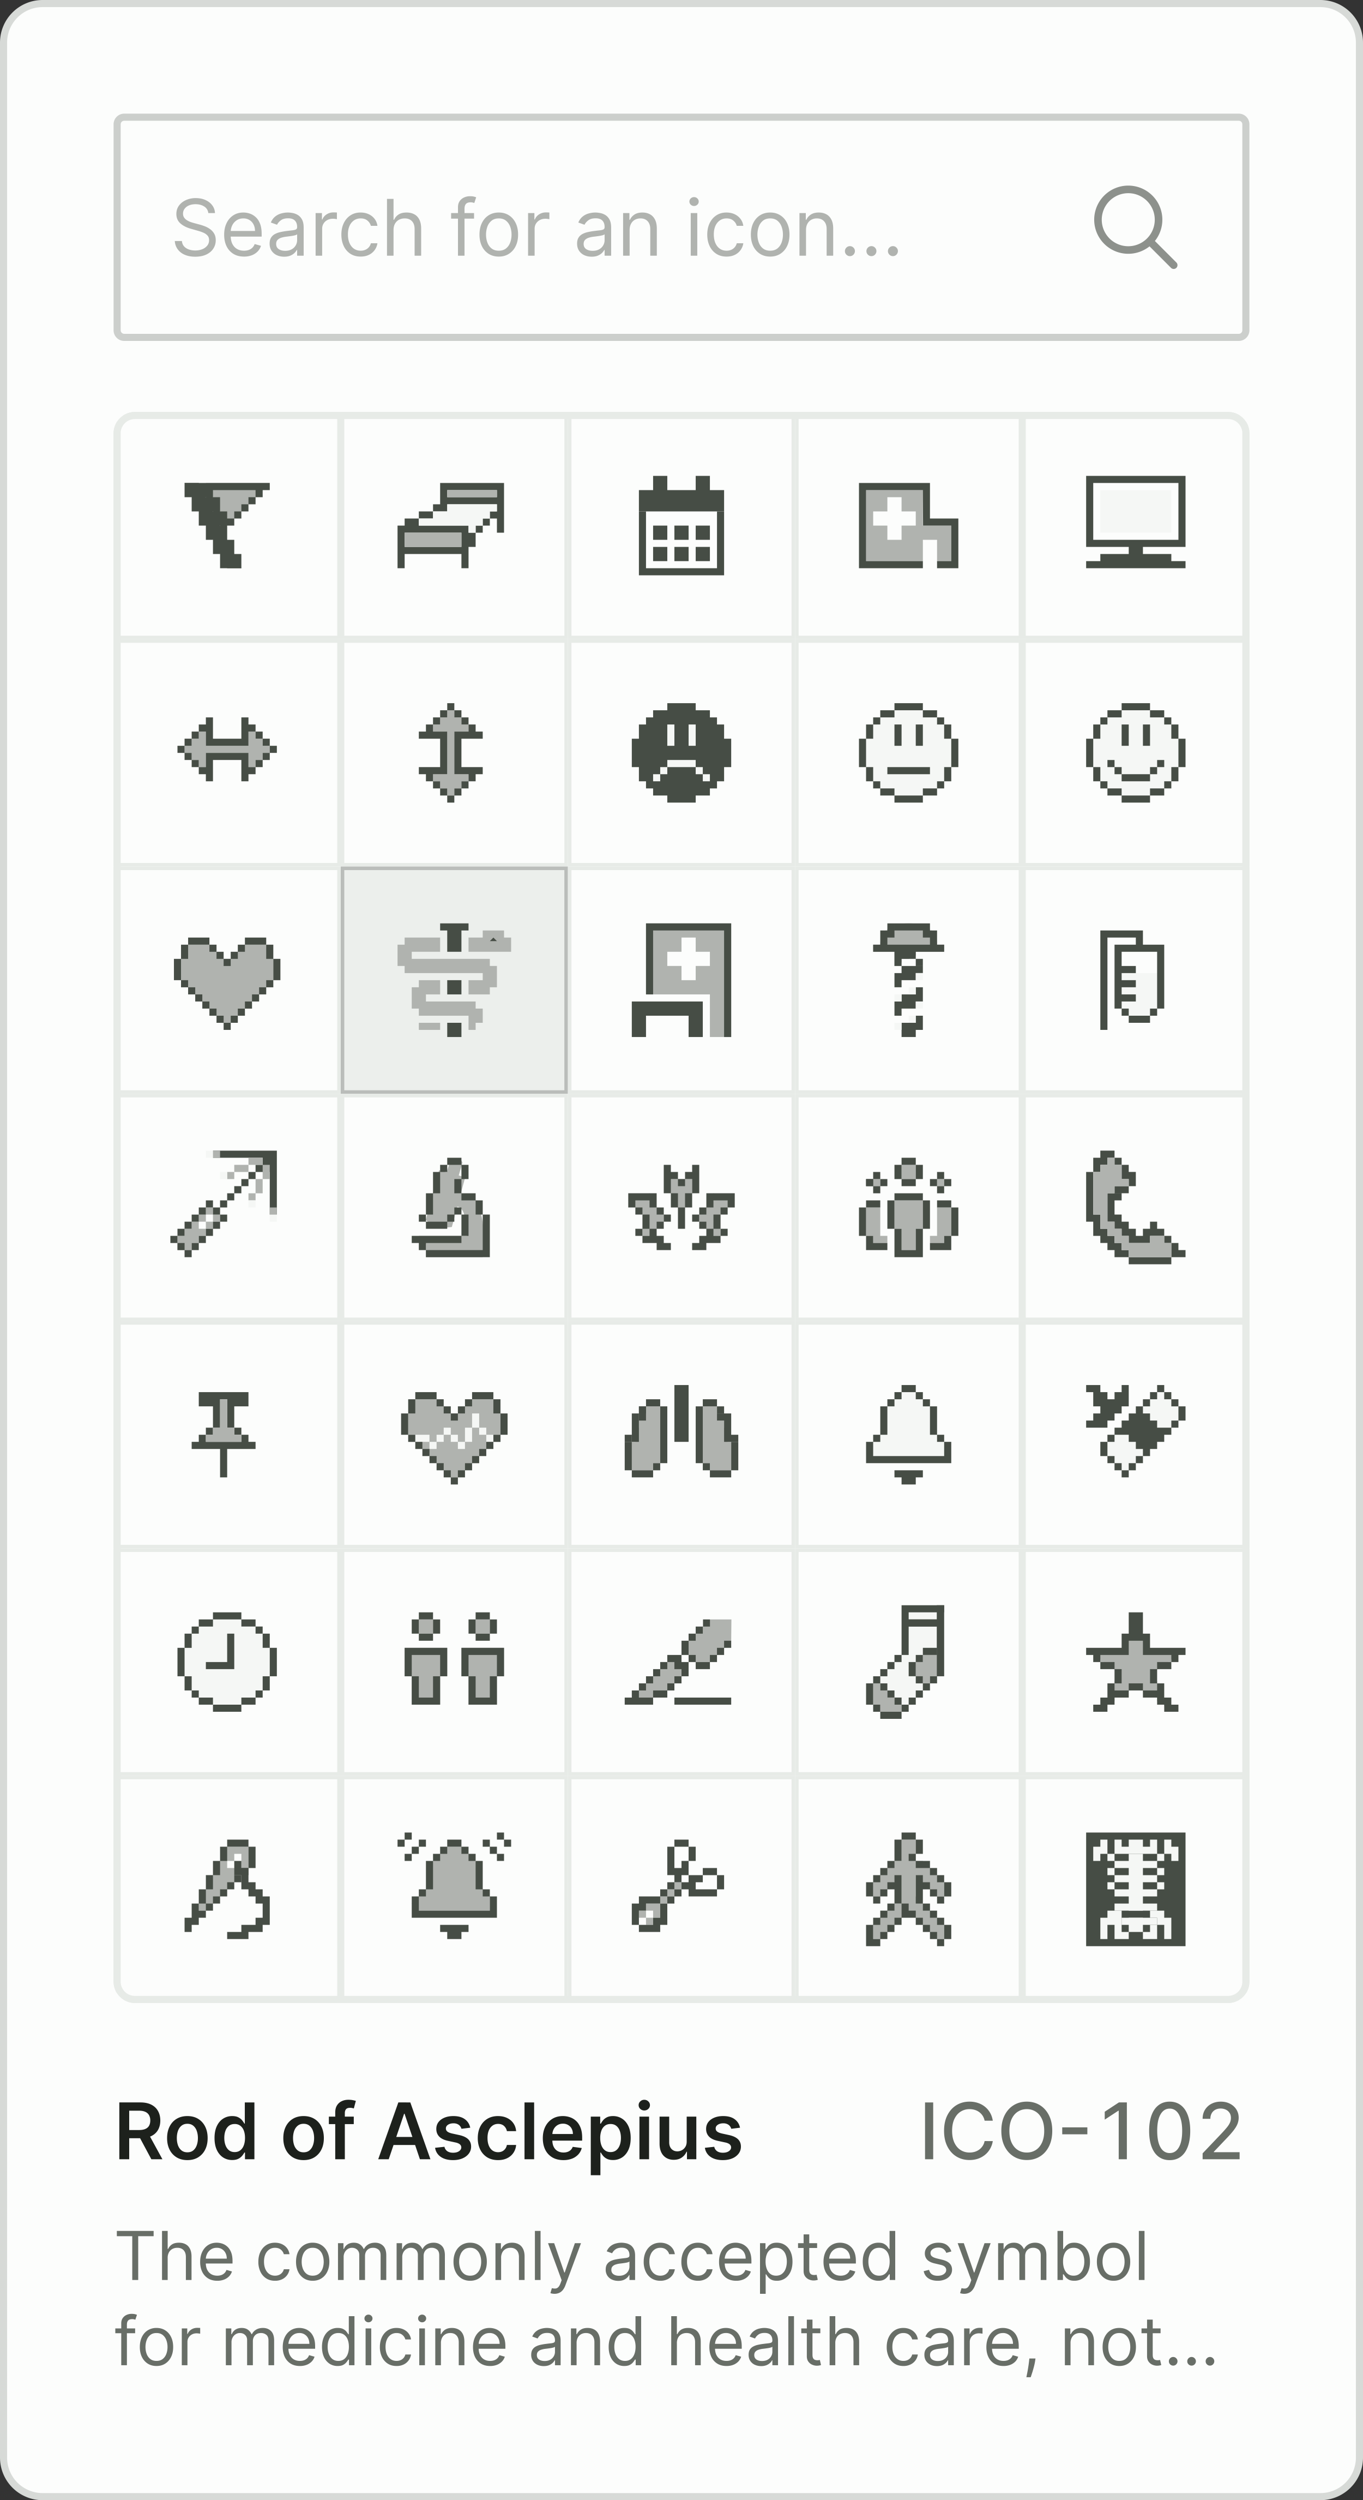 <svg xmlns="http://www.w3.org/2000/svg" width="192" height="352" fill="none" viewBox="0 0 192 352" class="widget-__portfolio-widget"><rect x="0" y="0" width="192" height="352" fill="#333333" stroke="none"/><path fill="#FCFDFC" d="M.5 6A5.5 5.5 0 016 .5h180a5.5 5.5 0 015.5 5.5v340a5.5 5.5 0 01-5.5 5.5H6A5.5 5.5 0 01.5 346z"/><path stroke="#D7DAD7" d="M.5 6A5.5 5.5 0 016 .5h180a5.5 5.5 0 015.5 5.5v340a5.5 5.5 0 01-5.5 5.5H6A5.5 5.5 0 01.5 346z"/><path fill="#FCFDFC" d="M17.5 16.5h157a1 1 0 011 1v29a1 1 0 01-1 1h-157a1 1 0 01-1-1v-29a1 1 0 011-1"/><path stroke="#CCCFCC" d="M17.5 16.5h157a1 1 0 011 1v29a1 1 0 01-1 1h-157a1 1 0 01-1-1v-29a1 1 0 011-1Z"/><path fill="#B0B3AF" d="M29.344 30a1.23 1.23 0 00-.57-.922q-.501-.328-1.227-.328-.531 0-.93.172a1.5 1.5 0 00-.617.473q-.219.3-.219.683 0 .32.153.55.156.227.398.38.242.148.508.246.266.093.488.152l.813.219q.312.082.695.227.387.144.738.394.355.246.586.633.23.386.23.95 0 .647-.34 1.171-.334.523-.984.832-.644.309-1.566.309-.86 0-1.488-.278a2.37 2.37 0 01-.985-.773 2.2 2.2 0 01-.402-1.153h1q.04.454.305.75.27.294.68.438.413.14.89.14.555 0 .996-.18a1.7 1.7 0 00.7-.507q.257-.328.257-.766 0-.398-.223-.648a1.6 1.6 0 00-.585-.406 6 6 0 00-.786-.274l-.984-.28q-.938-.27-1.484-.77-.547-.5-.547-1.309 0-.672.363-1.172.367-.504.984-.781a3.3 3.3 0 011.387-.281q.774 0 1.375.277.602.273.953.75.355.477.375 1.082zm5.03 6.125q-.867 0-1.496-.383a2.57 2.57 0 01-.965-1.078q-.336-.696-.336-1.617 0-.922.336-1.625a2.65 2.65 0 01.945-1.102q.61-.398 1.422-.398.469 0 .926.156.457.157.832.508.376.348.598.922t.222 1.414v.39h-4.625v-.796h3.688q0-.508-.203-.907a1.53 1.53 0 00-.57-.629 1.6 1.6 0 00-.868-.23q-.55 0-.953.273-.398.27-.613.704a2.1 2.1 0 00-.215.93v.53q0 .68.234 1.153.24.468.66.715.423.242.981.242.363 0 .656-.102.297-.105.512-.312a1.4 1.4 0 00.332-.524l.89.25a2 2 0 01-.472.797 2.3 2.3 0 01-.82.532 3 3 0 01-1.098.187m5.652.016q-.57 0-1.035-.215a1.8 1.8 0 01-.738-.63q-.273-.412-.273-1 0-.514.203-.835.202-.325.543-.508.339-.183.75-.273.414-.094.832-.149.546-.07.886-.105.344-.04.5-.13.16-.088.16-.312v-.03q0-.579-.316-.9-.312-.32-.95-.32-.66 0-1.034.29-.375.288-.528.617l-.875-.313q.235-.546.625-.851a2.3 2.3 0 01.86-.43q.468-.125.922-.125.289 0 .664.07.379.067.73.277.356.211.59.637t.234 1.14V36h-.922v-.812h-.046q-.094.195-.313.417-.219.223-.582.38-.363.156-.887.156m.141-.828q.547 0 .922-.215a1.46 1.46 0 00.766-1.27v-.844q-.06.07-.258.13-.196.054-.453.097a20 20 0 01-.883.117q-.36.047-.672.152-.309.102-.5.31-.188.203-.188.554 0 .48.356.726.36.242.91.242m4.292.687v-6h.89v.906h.063q.164-.445.594-.722.43-.278.969-.278.101 0 .253.004.153.004.231.012v.937a3 3 0 00-.215-.035 2 2 0 00-.347-.027q-.438 0-.782.183-.34.18-.539.5-.195.317-.195.723V36zm6.348.125q-.844 0-1.454-.398a2.6 2.6 0 01-.937-1.098q-.328-.7-.328-1.598 0-.914.336-1.613.339-.704.945-1.098.609-.398 1.422-.398.633 0 1.14.234.51.235.833.657.324.42.402.984h-.922a1.43 1.43 0 00-.469-.727q-.36-.32-.968-.32-.54 0-.946.281a1.83 1.83 0 00-.629.785q-.222.503-.222 1.184 0 .696.218 1.21.223.517.625.802.407.285.954.285.36 0 .652-.125.292-.124.496-.36.204-.234.29-.562h.921a2.14 2.14 0 01-1.195 1.629q-.501.246-1.164.246m4.628-3.734V36h-.921v-8h.921v2.938h.079q.21-.465.633-.739.424-.277 1.132-.277.614 0 1.074.246.462.242.715.746.258.5.258 1.273V36h-.922v-3.75q0-.715-.37-1.105-.368-.395-1.02-.395-.453 0-.813.191a1.4 1.4 0 00-.562.559q-.204.368-.204.89M66.779 30v.781h-3.234V30zm-2.265 6v-6.828q0-.515.242-.86a1.5 1.5 0 01.629-.515q.387-.172.816-.172.34 0 .555.055.215.054.32.101l-.265.797a5 5 0 00-.196-.058 1.2 1.2 0 00-.32-.036q-.458 0-.66.23-.2.232-.2.677V36zm5.748.125q-.813 0-1.426-.387a2.63 2.63 0 01-.953-1.082q-.34-.695-.34-1.625 0-.937.34-1.636.344-.7.953-1.086.613-.387 1.426-.387t1.422.387q.612.386.953 1.085.344.7.344 1.637 0 .93-.344 1.625a2.6 2.6 0 01-.953 1.082q-.61.387-1.422.387m0-.828q.617 0 1.015-.316.4-.318.59-.833.192-.515.192-1.117 0-.6-.192-1.12a1.9 1.9 0 00-.59-.84q-.398-.321-1.015-.321t-1.016.32a1.9 1.9 0 00-.59.84q-.19.52-.191 1.121 0 .602.191 1.117.192.516.59.832.398.317 1.016.317m4.126.703v-6h.89v.906h.063q.164-.445.594-.722.43-.278.968-.278.102 0 .254.004t.23.012v.937a3 3 0 00-.214-.035 2 2 0 00-.348-.027q-.437 0-.781.183-.34.18-.54.5-.194.317-.194.723V36zm8.952.14q-.57 0-1.035-.214a1.8 1.8 0 01-.739-.63q-.273-.412-.273-1 0-.514.203-.835.203-.325.543-.508t.75-.273q.414-.094.832-.149.547-.07.887-.105.344-.04.5-.13.16-.088.16-.312v-.03q0-.579-.316-.9-.313-.32-.95-.32-.66 0-1.035.29-.375.288-.527.617l-.875-.313q.234-.546.625-.851a2.3 2.3 0 01.86-.43q.468-.125.921-.125.29 0 .664.07.38.067.73.277.356.211.59.637.235.426.235 1.14V36h-.922v-.812h-.047q-.093.195-.312.417-.219.223-.582.38-.364.156-.887.156m.14-.828q.547 0 .922-.214a1.46 1.46 0 00.766-1.27v-.844q-.06.07-.258.13-.195.054-.453.097a20 20 0 01-.883.117q-.36.047-.672.152-.308.102-.5.31-.187.203-.187.554 0 .48.355.726.36.242.91.242m5.214-2.921V36h-.921v-6h.89v.938h.078q.21-.457.64-.735.43-.28 1.11-.281.61 0 1.067.25.456.246.71.75.255.5.255 1.265V36H91.6v-3.75q0-.706-.368-1.102-.366-.398-1.007-.398-.442 0-.79.191a1.37 1.37 0 00-.542.559q-.2.368-.2.89M97.3 36v-6h.922v6zm.469-7a.66.66 0 01-.465-.184.6.6 0 01-.192-.441.6.6 0 01.192-.441.66.66 0 01.465-.184q.27 0 .46.184.195.184.196.441a.58.58 0 01-.195.441.64.64 0 01-.461.184m4.579 7.125q-.844 0-1.453-.398a2.6 2.6 0 01-.938-1.098q-.328-.7-.328-1.598 0-.914.336-1.613.34-.704.945-1.098.609-.398 1.422-.398.633 0 1.141.234.507.235.832.657.324.42.402.984h-.922a1.42 1.42 0 00-.469-.727q-.359-.32-.968-.32-.54 0-.946.281a1.83 1.83 0 00-.629.785q-.222.503-.222 1.184 0 .696.219 1.21.222.517.625.802.405.285.953.285.359 0 .652-.125a1.35 1.35 0 00.785-.922h.922a2.13 2.13 0 01-1.195 1.629q-.501.246-1.164.246m6.144 0q-.812 0-1.426-.387a2.63 2.63 0 01-.953-1.082q-.34-.695-.34-1.625 0-.937.34-1.636.344-.7.953-1.086.614-.387 1.426-.387.813 0 1.422.387.614.386.953 1.085.344.7.344 1.637 0 .93-.344 1.625a2.6 2.6 0 01-.953 1.082q-.609.387-1.422.387m0-.828q.617 0 1.016-.316.398-.318.59-.833.19-.515.191-1.117 0-.6-.191-1.12a1.9 1.9 0 00-.59-.84q-.398-.321-1.016-.321-.617 0-1.015.32a1.9 1.9 0 00-.59.84q-.192.52-.192 1.121 0 .602.192 1.117.19.516.59.832.398.317 1.015.317m5.048-2.906V36h-.922v-6h.891v.938h.078q.211-.457.641-.735.43-.28 1.109-.281.61 0 1.066.25.457.246.711.75.255.5.254 1.265V36h-.922v-3.75q0-.706-.367-1.102-.368-.398-1.008-.398a1.6 1.6 0 00-.789.191q-.343.192-.543.559t-.199.89m6.185 3.672a.68.68 0 01-.496-.208.67.67 0 01-.208-.496q0-.288.208-.496a.68.68 0 01.496-.207q.288 0 .496.207a.68.68 0 01.207.496.66.66 0 01-.098.352.7.7 0 01-.254.258.67.67 0 01-.351.093m3.029 0a.68.68 0 01-.496-.208.68.68 0 01-.207-.496q0-.288.207-.496a.68.68 0 01.496-.207q.29 0 .496.207a.68.68 0 01.207.496.66.66 0 01-.098.352.7.7 0 01-.254.258.67.67 0 01-.351.093m3.029 0a.68.68 0 01-.496-.208.68.68 0 01-.207-.496q0-.288.207-.496a.68.68 0 01.496-.207q.29 0 .496.207a.68.68 0 01.207.496.732.732 0 01-.351.61.67.67 0 01-.352.093"/><path fill="#8D918C" fill-rule="evenodd" d="M162.667 30.934a3.734 3.734 0 11-7.468-.001 3.734 3.734 0 017.468 0m-.738 3.75a4.8 4.8 0 11.755-.754l3.026 3.027a.532.532 0 11-.754.754z" clip-rule="evenodd"/><g clip-path="url(#widget-__a)"><path stroke="#E7EBE7" stroke-width=".5" d="M16.25 58.25h31.5v31.5h-31.5z"/><path fill="#464D45" d="m26 68 6 12h2l-6-12z"/><path fill="#B0B3AF" d="M38 68h-9l3 6z"/><path fill="#464D45" d="M29 68h9v1h-9zM29 69h1v1h-1zM30 70h1v2h-1zM31 72h1v2h-1zM32 73h1v1h-1zM33 72h1v1h-1zM34 71h1v1h-1zM35 70h1v1h-1zM36 69h1v1h-1zM26 68h1v1h-1zM26 69h1v1h-1zM27 70h1v1h-1zM27 71h1v1h-1zM28 72h1v1h-1zM28 73h1v1h-1zM29 74h1v1h-1zM29 75h1v1h-1zM30 76h1v1h-1zM30 77h1v1h-1zM31 78h1v1h-1zM31 79h1v1h-1zM33 79h1v1h-1zM33 78h1v1h-1zM32 77h1v1h-1zM32 76h1v1h-1zM31 75h1v1h-1zM31 74h1v1h-1zM30 73h1v1h-1zM30 72h1v1h-1zM29 71h1v1h-1zM29 70h1v1h-1zM28 69h1v1h-1zM28 68h1v1h-1zM27 68h1v1h-1zM32 79h1v1h-1z"/><path stroke="#E7EBE7" stroke-width=".5" d="M48.25 58.25h31.5v31.5h-31.5z"/><path fill="#464D45" d="M56 74h1v6h-1zm1 3h8v1h-8zm8-3h1v6h-1zm-8 0h8v1h-8zm0-1h2v1h-2zm2-1h2v1h-2zm2-1h2v1h-2zm1-3h1v3h-1zm1 0h8v1h-8zm7 1h1v6h-1zm-7 1h7v1h-7zm3 5h1v2h-1zm1-1h1v1h-1zm1-1h1v1h-1zm1-1h1v1h-1z"/><path fill="#F5F7F5" d="M63 71h7v1h-7zm-2 1h8v1h-8zm-2 1h9v1h-9zm7 1h1v1h-1z"/><path fill="#B0B3AF" d="M57 75h8v2h-8zm6-6h7v1h-7z"/><path stroke="#E7EBE7" stroke-width=".5" d="M80.25 58.25h31.5v31.5h-31.5z"/><path fill="#464D45" d="M100 69v-2h-2v2h-4v-2h-2v2h-2v3h12v-3zm-5 8h2v2h-2zm-3-3h2v2h-2zm0 3h2v2h-2zm6 0h2v2h-2zm0-3h2v2h-2zm-3 0h2v2h-2z"/><path fill="#464D45" d="M101 72v8H91v-8h-1v9h12v-9z"/><path stroke="#E7EBE7" stroke-width=".5" d="M112.25 58.25h31.5v31.5h-31.5z"/><path fill="#B0B3AF" d="M122 79h8v-3h2v3h2v-5h-4v-5h-8zm1-7h2v-2h2v2h2v2h-2v2h-2v-2h-2z"/><path fill="#464D45" d="M130 79h-8V69h8l.03 5H134v5h-2v1h3v-7h-4v-5h-10v12h9z"/><path stroke="#E7EBE7" stroke-width=".5" d="M144.25 58.25h31.5v31.5h-31.5z"/><path fill="#F5F7F5" d="M155 69h10v6h-10z"/><path fill="#464D45" d="M167 77V67h-14v10h6v1h-4v1h-2v1h14v-1h-2v-1h-4v-1zm-13-1v-8h12v8z"/><path stroke="#E7EBE7" stroke-width=".5" d="M16.25 90.25h31.5v31.5h-31.5z"/><path fill="#B0B3AF" d="M35 106h-6v2h-1v-1h-1v-1h-1v-1h1v-1h1v-1h1v2h6v-2h1v1h1v1h1v1h-1v1h-1v1h-1z"/><path fill="#464D45" d="M38 105h1v1h-1zm-2-2h1v1h-1zm1 1h1v1h-1zm0 2h1v1h-1zm-1 1h1v1h-1zm-2 3h1v-1h1v-1h-1v-2h-6v2h-1v1h1v1h1v-3h4zm-9-5h1v1h-1zm2 2h1v1h-1zm-1-1h1v1h-1zm0-2h1v1h-1zm1-1h1v1h-1zm2 2h6v-2h1v-1h-1v-1h-1v3h-4v-3h-1v1h-1v1h1z"/><path stroke="#E7EBE7" stroke-width=".5" d="M48.25 90.25h31.5v31.5h-31.5z"/><path fill="#B0B3AF" d="M64 103v6h2v1h-1v1h-1v1h-1v-1h-1v-1h-1v-1h2v-6h-2v-1h1v-1h1v-1h1v1h1v1h1v1z"/><path fill="#464D45" d="M63 99h1v1h-1zm-2 2h1v1h-1zm1-1h1v1h-1zm2 0h1v1h-1zm1 1h1v1h-1zm3 3v-1h-1v-1h-1v1h-2v6h2v1h1v-1h1v-1h-3v-4zm-5 8h1v1h-1zm2-2h1v1h-1zm-1 1h1v1h-1zm-2 0h1v1h-1zm-1-1h1v1h-1zm2-1v-6h-2v-1h-1v1h-1v1h3v4h-3v1h1v1h1v-1z"/><path stroke="#E7EBE7" stroke-width=".5" d="M80.25 90.25h31.5v31.5h-31.5z"/><path fill="#464D45" d="M102 104v-2h-1v-1h-1v-1h-2v-1h-4v1h-2v1h-1v1h-1v2h-1v4h1v2h1v1h1v1h2v1h4v-1h2v-1h1v-1h1v-2h1v-4z"/><path fill="#F5F7F5" d="M94 102h1v3h-1zm3 0h1v3h-1zm-3 5h4v1h-4zm-1 1h1v1h-1zm5 0h1v1h-1zm1 1h1v1h-1zm-7 0h1v1h-1z"/><path stroke="#E7EBE7" stroke-width=".5" d="M112.25 90.25h31.5v31.5h-31.5z"/><path fill="#F5F7F5" d="m126 100-2 1-1 1-1 2v4l1 2 1 1 2 1h4l2-1 1-1 1-2v-4l-1-2-1-1-2-1z"/><path fill="#464D45" d="M121 104h1v4h-1zm1-2h1v2h-1zm1-1h1v1h-1zm1-1h2v1h-2zm2-1h4v1h-4zm4 1h2v1h-2zm2 1h1v1h-1zm1 1h1v2h-1zm1 2h1v4h-1zm-1 4h1v2h-1zm-1 2h1v1h-1zm-2 1h2v1h-2zm-4 1h4v1h-4zm-2-1h2v1h-2zm-1-1h1v1h-1zm-1-2h1v2h-1zm4-6h1v3h-1zm3 0h1v3h-1zm-4 6h6v1h-6z"/><path stroke="#E7EBE7" stroke-width=".5" d="M144.25 90.25h31.5v31.5h-31.5z"/><path fill="#F5F7F5" d="m158 100-2 1-1 1-1 2v4l1 2 1 1 2 1h4l2-1 1-1 1-2v-4l-1-2-1-1-2-1z"/><path fill="#464D45" d="M158 102h1v3h-1zm3 0h1v3h-1zm1 8h-4v-1h4zm1-1h-1v-1h1zm-5 0h-1v-1h1zm-1-1h-1v-1h1zm7 0h-1v-1h1zm-11-4h1v4h-1zm1-2h1v2h-1zm1-1h1v1h-1zm1-1h2v1h-2zm2-1h4v1h-4zm4 1h2v1h-2zm2 1h1v1h-1zm1 1h1v2h-1zm1 2h1v4h-1zm-1 4h1v2h-1zm-1 2h1v1h-1zm-2 1h2v1h-2zm-4 1h4v1h-4zm-2-1h2v1h-2zm-1-1h1v1h-1zm-1-2h1v2h-1z"/><path stroke="#E7EBE7" stroke-width=".5" d="M16.25 122.25h31.5v31.5h-31.5z"/><path fill="#B0B3AF" d="m31.5 144-6-6v-3l1-2h3l2 2h1l2-2h3l1 2v3l-6 6z"/><path fill="#464D45" d="M30.5 143h1v1h-1zm-1-1h1v1h-1zm-1-1h1v1h-1zm-1-1h1v1h-1zm-1-1h1v1h-1zm-1-1h1v1h-1zm-1-3h1v3h-1zm1-2h1v2h-1zm5 1h1v1h-1zm-1-1h1v1h-1zm0 0v-1h-3v1h3m2 11h1v1h-1zm1-1h1v1h-1zm1-1h1v1h-1zm1-1h1v1h-1zm1-1h1v1h-1zm1-1h1v1h-1zm1-1h1v1h-1zm1-3h1v3h-1zm-1-2h1v2h-1zm-3-1h3v1h-3zm-1 1h1v1h-1zm-1 1h1v1h-1zm-1 1h1v1h-1z"/><path fill="#002000" fill-opacity=".063" d="M48.25 122.25h31.5v31.5h-31.5z"/><path stroke="#BABDBA" stroke-width=".5" d="M48.25 122.25h31.5v31.5h-31.5z"/><path fill="#B0B3AF" d="M59 144h3v1h-3zm12-12v-1h-3v1h-2v2h6v-2z"/><path fill="#B0B3AF" d="M69 135H58v-1h4v-2h-5v1h-1v3h1v1h11v1h-2v2h3v-1h1v-3h-1z"/><path fill="#B0B3AF" d="M67 141h-7v-1h2v-2h-3v1h-1v3h1v1h7v2h1v-1h1v-2h-1z"/><path fill="#464D45" d="M66 130h-4v1h1v3h2v-3h1zm-3 8h2v2h-2zm0 6h2v2h-2zM70 132.5h-1l.5-.5z"/><path stroke="#E7EBE7" stroke-width=".5" d="M80.25 122.25h31.5v31.5h-31.5z"/><path fill="#B0B3AF" d="M91 130v10h9v6h3v-16zm9 6h-2v2h-2v-2h-2v-2h2v-2h2v2h2z"/><path fill="#464D45" d="M89 141v5h2v-3h6v3h2v-5z"/><path fill="#464D45" d="M102 130H91v10h1v-9h10v15h1v-16z"/><path stroke="#E7EBE7" stroke-width=".5" d="M112.25 122.25h31.5v31.5h-31.5z"/><path fill="#B0B3AF" d="M132 133c0-.37-.05-.7-.15-1-.13-.4-.34-.73-.61-1H131v-.21c-.29-.22-.62-.39-1-.51-.59-.19-1.27-.28-2-.28s-1.41.09-2 .28c-.38.12-.71.29-1 .51v.21h-.24c-.28.27-.49.6-.61 1-.1.3-.15.63-.15 1h-1v1h3v2l1-.5v-.5h1l1-.5v-.5h4v-1z"/><path fill="#464D45" d="M126 138h1v1h-1zm1-1h1v1h-1zm1-1h1v1h-1zm1 0h1v1h-1zm-1 1h1v1h-1zm-1-1h1v1h-1zm-1 1h1v1h-1zm3-2h1v1h-1zM126 142h1v1h-1zm1-1h1v1h-1zm1-1h1v1h-1zm1 0h1v1h-1zm-1 1h1v1h-1zm-1-1h1v1h-1zm-1 1h1v1h-1zm3-2h1v1h-1zM127 144h1v2h-1zm1 0h1v2h-1zm1-1h1v2h-1zM126 134h1v2h-1zm1 0h2v1h-2zm-4-1h10v1h-10zm1-1h1v1h-1zm0-1h1v1h-1zm7 1h1v1h-1zm0-1h1v1h-1zm-6-1h1v2h-1zm5 0h1v2h-1zm-4 0h4v1h-4z"/><path fill="#F5F7F5" d="M126 140h1v1h-1zm2-1h1v1h-1zm1-2h1v1h-1zm0 4h1v1h-1zm-1 2h1v1h-1zm-2 1h1v1h-1z"/><path stroke="#E7EBE7" stroke-width=".5" d="M144.25 122.25h31.5v31.5h-31.5z"/><path fill="#F5F7F5" d="M157 137v5h1l1 1h3l1-1h1v-5z"/><path fill="#464D45" d="M161 133v-2h-6v14h1v-13h4v1h-3v9h1v-1h2v-1h-2v-1h2v-1h-2v-1h2v-1h-2v-2h5v8h1v-9z"/><path fill="#464D45" d="M159 143h3v1h-3zm3-1h1v1h-1zm-4 0h1v1h-1z"/><path stroke="#E7EBE7" stroke-width=".5" d="M16.25 154.25h31.5v31.5h-31.5z"/><path fill="#B0B3AF" d="M27 172h1v1h-1zm1 1h1v1h-1zm1-1h1v1h-1zm-1-1h1v1h-1zm2 0h1v1h-1zm-1-1h1v1h-1zm-3 3h2v2h-2z"/><path fill="#B0B3AF" d="M25 174h2v2h-2z"/><path fill="#464D45" d="M31 169h1v1h-1zm1-1h1v1h-1zm1-1h1v1h-1zm1-1h1v1h-1zm1-1h1v1h-1zm1-1h1v1h-1zm1 0h1v1h-1zm0-1h1v1h-1zm1 0h1v8h-1zm-8-1h9v1h-9zM24 174h1v1h-1zm2 2h1v1h-1zm1-1h1v1h-1zm1-1h1v1h-1zm1-1h1v1h-1zm1-1h1v1h-1zm1-1h1v1h-1zm-1-1h1v1h-1zm-1-1h1v1h-1zm-1 1h1v1h-1zm-1 1h1v1h-1zm-1 1h1v1h-1zm-1 1h1v1h-1zm0 2h1v1h-1z"/><path fill="#B0B3AF" d="M37 164h1v2h-1zm-1 2h1v2h-1zm-1 2h1v1h-1zm-2-4h2v1h-2zm-1 1h1v1h-1zm3-2h2v1h-2zm-5-1h1v1h-1zm8 8h1v1h-1z"/><path fill="#F5F7F5" d="M35 169h1v1h-1zm-4-4h1v1h-1zm7 6h1v1h-1zm-9-9h1v1h-1z"/><path stroke="#E7EBE7" stroke-width=".5" d="M48.25 154.25h31.5v31.5h-31.5z"/><path fill="#B0B3AF" d="M68.01 172.15c-.2-1.21-.43-1.93-.71-2.61s-.55-.91-.93-1.15c-.31-.19-1.13-.34-1.45-.39l.59-2.18c.01-.04-.01-.09-.06-.1l-.83-.22.52-1.83c.01-.01-.03-.01-.03-.04-.13-.47-.68-.69-1.51-.53-.03 0-.04 0-.04.01l-.65 1.92-.97-.26c-.05-.01-.09.01-.1.05l-1.85 6.9c-.01.04.03.06.06.1 1.18 1.05 2.34 1.08 3.51.94.05 0 .09-.01.1-.05l.76-2.83c.12.01.25.05.38.15.46.33.65.99.83 2.06.09.58.12 1.34.12 1.91H59v1s.4.05 1 .17V177h8s.2-3.64.01-4.85"/><path fill="#464D45" d="M64 166h1v2h-1zm-3-1h1v3h-1zm-1 3h1v3h-1zm-1 3h1v1h-1zm1 1h3v1h-3zm2-8h1v1h-1zm3 0h1v2h-1zm-2-1h2v1h-2zm0 8h1v1h-1zm1-1h1v1h-1zm1-2h2v1h-2zm2 1h1v2h-1zm1 2v5h-8v1h9v-6z"/><path fill="#464D45" d="M58 174v1h1v1h1v-1h5v-1zm7-3h1v3h-1z"/><path stroke="#E7EBE7" stroke-width=".5" d="M80.25 154.25h31.5v31.5h-31.5z"/><path fill="#B0B3AF" d="m90.5 173 1-1.05-3-2.95 3-1 1 2 1 1v1l-1 1-1 1h-1zm7-5v-2H94l.5 2 1 2 .5 3 .5-3zm4 5-1-1.05 3-2.95-3-1-1 2-1 1v1l1 1 1 1h1z"/><path fill="#464D45" d="M92.5 170h1v1h-1zm1 1h1v1h-1zm-1 1h1v1h-1zm1 3v-1h-1v-1h-1v1h-1v1h2v1h2v-1zm-3-6h1v1h1v-2h-4v2h1v-1zm-1 1h1v1h-1zm2 2v-1h-1v2h1zm-2 1h1v1h-1zm7-5h1v2h-1zm-1 3v2h1v-3h-1zm0-3h-1v2h1zm0-2v-1h-1v-1h-1v4h1v-2zm0 0h1v1h-1zm2-2v1h-1v1h1v2h1v-4zm1 6h1v1h-1zm-1 1h1v1h-1zm1 1h1v1h-1zm0 3v-1h1v-1h1v1h1v1h-2v1h-2v-1zm3-6h-1v1h-1v-2h4v2h-1v-1zm0 1h1v1h-1zm-1 2v-1h1v2h-1zm1 1h1v1h-1z"/><path stroke="#E7EBE7" stroke-width=".5" d="M112.25 154.25h31.5v31.5h-31.5z"/><path fill="#B0B3AF" d="M127 164h2v2h-2zm5 2h1v1h-1zm-9 0h1v1h-1zm3 3v4h1v3h2v-3h1v-4zm-2 5v-4h-2v4h1v1h2v-1zm10 0v-4h-2v4h-1v1h2v-1z"/><path fill="#464D45" d="M127 163h2v1h-2zm0 3h2v1h-2zm-1 2h4v1h-4zm4 1h1v4h-1zm-1 4v3h-2v-3h-1v4h4v-4zm-7-4h2v1h-2zm1 6v-1h-1v2h3v-1zm9-6h2v1h-2zm1 5v1h-2v1h3v-2zm1-4h1v4h-1zm-2-3h1v1h-1zm-1-1h1v1h-1zm2 0h1v1h-1zm-1-1h1v1h-1zm-9 2h1v1h-1zm-1-1h1v1h-1zm2 0h1v1h-1z"/><path fill="#464D45" d="M122 166h1v1h-1zm1-1h1v1h-1zm3-1h1v2h-1zm3 0h1v2h-1zm-8 6h1v4h-1zm4-1h1v4h-1z"/><path stroke="#E7EBE7" stroke-width=".5" d="M144.25 154.25h31.5v31.5h-31.5z"/><path fill="#464D45" d="M154 163h1v2h-1zm-1 2h1v4h-1zm3 3h2v1h-2zm0 1h1v1h-1zm0 1h1v1h-1zm0 1h2v1h-2zm1 1h2v1h-2zm1 1h2v1h-2zm1 1h3v1h-3zm5 0h1v1h-1zm1 1h1v1h-1zm1 1h1v1h-1zm-1 0h1v1h-1zm-4-3h1v1h-1zm1 0h2v1h-2zm0-1h1v1h-1zm-9-3h1v1h-1zm0 1h1v1h-1zm0 1h2v1h-2zm1 1h1v1h-1zm0 1h2v1h-2zm4 3h1v1h-1zm6 1h1v1h-1zm-5 0h5v1h-5zm-4-3h1v1h-1zm1 0h1v2h-1zm1 1h1v2h-1zm0-8h2v1h-2zm1-2h1v1h-1zm-1-2h1v1h-1zm1 1h1v1h-1zm-3-2h2v1h-2zm4 3h1v2h-1zm-4-2h1v1h-1z"/><path fill="#B0B3AF" d="M156 163h1v5h-1zm1 1h1v3h-1zm1 2h1v1h-1zm-3-2h1v9h-1zm-1 1h1v6h-1zm2 7h1v2h-1zm1 1h1v2h-1zm1 1h1v2h-1zm1 1h6v2h-6zm3-1h2v1h-2z"/><path stroke="#E7EBE7" stroke-width=".5" d="M16.25 186.25h31.5v31.5h-31.5z"/><path fill="#464D45" d="M31 198v-1h1v4h1v-3h2v-2h-7v2h2v3h1zm-2 3h1v1h-1zm4 0h1v1h-1zm2 2v-1h-1v1h-5v-1h-1v1h-1v1h4v4h1v-4h4v-1z"/><path fill="#B0B3AF" d="M33 202v-1h-1v-4h-1v4h-1v1h-1v1h5v-1z"/><path stroke="#E7EBE7" stroke-width=".5" d="M48.25 186.25h31.5v31.5h-31.5z"/><path fill="#B0B3AF" d="m63.5 208-6-6v-3l1-2h3l2 2h1l2-2h3l1 2v3l-6 6z"/><path fill="#F5F7F5" d="M59.5 202h-2v1h3v-1zm10 0h-1v1h2v-1zm-3-3h1v2h-1zm-6 4h1v1h-1zm7-2h1v1h-1zm-2 0h1v2h-1zm-1 2h1v1h-1zm-1-1h1v1h-1zm-1-1h1v1h-1zm-1 1h1v1h-1z"/><path fill="#464D45" d="M62.5 207h1v1h-1zm-1-1h1v1h-1zm-1-1h1v1h-1zm-1-1h1v1h-1zm-1-1h1v1h-1zm-1-1h1v1h-1zm-1-3h1v3h-1zm1-2h1v2h-1zm5 1h1v1h-1zm-1-1h1v1h-1zm0 0v-1h-3v1h3m2 11h1v1h-1zm1-1h1v1h-1zm1-1h1v1h-1zm1-1h1v1h-1zm1-1h1v1h-1zm1-1h1v1h-1zm1-1h1v1h-1zm1-3h1v3h-1zm-1-2h1v2h-1zm-3-1h3v1h-3zm-1 1h1v1h-1zm-1 1h1v1h-1zm-1 1h1v1h-1z"/><path stroke="#E7EBE7" stroke-width=".5" d="M80.25 186.25h31.5v31.5h-31.5z"/><path fill="#B0B3AF" d="M89 203v4h3v-1h1v-8h-2v1h-1v2h-.5v2h-1m10.5-5h2v1h1v2h.5v2h.5v4h-3v-1h-1z"/><path fill="#464D45" d="M95 195h2v8h-2zm-4 2h2v1h-2zm2 1h1v8h-1zm-1 8h1v1h-1zm-3 1h3v1h-3zm-1-4h1v4h-1zm2-5h1v1h-1zm8 0h1v8h-1zm1-1h2v1h-2zm0 9h1v1h-1zm1 1h3v1h-3zm3-4h1v4h-1zm-2-5h1v1h-1zm-12 1h1v4h-1z"/><path fill="#464D45" d="M90 198h1v2h-1zm-2 4h1v1h-1zm15 0h1v1h-1zm-1-2h1v3h-1zm-1-1h1v1h-1zm1 0h1v1h-1z"/><path stroke="#E7EBE7" stroke-width=".5" d="M112.25 186.25h31.5v31.5h-31.5z"/><path fill="#F5F7F5" d="M129 196h-2l-2 2-1 4-2 2 1 1h10v-2l-1-1-1-4z"/><path fill="#464D45" d="M125 199v-1h-1v4h1zm0-2h1v1h-1zm1-1h1v1h-1zm-3 6h1v1h-1zm10 1v2h-10v-2h-1v3h12v-3zm-1-1h1v1h-1zm-1 0h1v-4h-1v4m-1-5h1v1h-1zm-1-1h1v1h-1zm-2-1h2v1h-2zm-1 13h1v1h2v-1h1v-1h-4z"/><path stroke="#E7EBE7" stroke-width=".5" d="M144.25 186.25h31.5v31.5h-31.5z"/><path fill="#F5F7F5" d="M164 196h-1l-7 7v2l1 1 1 1h1l7-7v-2z"/><path fill="#464D45" d="M161 197h1v1h-1zm1-1h1v1h-1zm2 0h1v1h-1zm1 1h1v1h-1zm1 1v2h1v-2zm-1 2h1v1h-1zm-2-5h1v1h-1zm-3 10h1v1h-1zm-1 1h1v1h-1zm-1 1h1v1h-1zm-2-5h1v1h-1zm0 1h-1v2h1v-2m0 2h1v1h-1zm1 1h1v1h-1zm6-5v-1h-1v-1h-1v-1h-1v1h-1v1h-1v1h-1v1h2v1h1v1h1v1h1v-1h1v-1h1v-1h1v-1h-2M158 195v1h-1v1h-1v-1h-1v-1h-2v1h1v2h1v1h-1v1h-1v1h3v-1h1v-1h1v-1h1v-3z"/><path stroke="#E7EBE7" stroke-width=".5" d="M16.25 218.25h31.5v31.5h-31.5z"/><path fill="#F5F7F5" d="M38 232v4h-1v2h-1v1h-2v1h-4v-1h-2v-1h-1v-2h-1v-4h1v-2h1v-1h2v-1h4v1h2v1h1v2z"/><path fill="#464D45" d="M32 234h-3v1h4v-5h-1zm-7-2h1v4h-1zm2-1v-1h-1v2h1zm0-2h1v1h-1zm3 0v-1h-2v1h2m0-2h4v1h-4zm4 1h2v1h-2zm2 1h1v1h-1zm1 1h1v2h-1zm1 2h1v4h-1zm-1 4h1v2h-1zm-1 2h1v1h-1zm-2 1h2v1h-2zm-4 1h4v1h-4zm-2-1h2v1h-2zm-1-1h1v1h-1zm-1-2h1v2h-1z"/><path stroke="#E7EBE7" stroke-width=".5" d="M48.25 218.25h31.5v31.5h-31.5z"/><path fill="#B0B3AF" d="M57 232v4h1v4h4v-4h1v-4zm2-4h2v2h-2z"/><path fill="#464D45" d="M59 227h2v1h-2zm2 1h1v2h-1zm-2 2h2v1h-2zm-1-2h1v2h-1zm4 4h-5v4h1v-3h4v3h1v-4zm-1 7h-2v-3h-1v4h4v-4h-1z"/><path fill="#B0B3AF" d="M65 232v4h1v4h4v-4h1v-4zm2-4h2v2h-2z"/><path fill="#464D45" d="M67 227h2v1h-2zm2 1h1v2h-1zm-2 2h2v1h-2zm-1-2h1v2h-1zm4 4h-5v4h1v-3h4v3h1v-4zm-1 7h-2v-3h-1v4h4v-4h-1z"/><path stroke="#E7EBE7" stroke-width=".5" d="M80.25 218.25h31.5v31.5h-31.5z"/><path fill="#B0B3AF" d="M100.03 228 97 231v2l1 1h2l3-2.92.03-3.08z"/><path fill="#464D45" d="M99.03 228h.98v1h-.98zM98 229h1v1h-1zm-1 1h1v1h-1zm0 1h-1v2h1v-2m0 2h1v1h-1zm1 1v1h2v-1h-2m2-1h1v1h-1zm2-2h1v1h-1zm-1 1h1v1h-1zm-6 7h8v1h-8z"/><path fill="#B0B3AF" d="m97 235-2-2-7 7h2l2-1h1z"/><path fill="#464D45" d="M96 234v-1h-2v1h1v1h1v1h1v-2zm-3 0h1v1h-1zm-1 1h1v1h-1zm-1 1h1v1h-1zm-1 1h1v1h-1zm0 2v-1h-1v1h-1v1h4v-1h-2m2-1v1h2v-1h-2m2-1h1v1h-1zm1-1h1v1h-1z"/><path stroke="#E7EBE7" stroke-width=".5" d="M112.25 218.25h31.5v31.5h-31.5z"/><path fill="#B0B3AF" d="M131.96 233v3H131v1h-1v-1h-1v-2h1v-1zm-4.96 7v1h-3v-1h-1v-3h1v1h1v1h1v1z"/><path fill="#F5F7F5" d="M131.96 229v3H130v1h-1v1h-1v2h1v1h1v1h-1v1h-1v1h-1v-1h-1v-1h-1v-1h-1v-1h1v-1h1v-1h1v-1h1v-4zm-3.96-2h3.96v1H128z"/><path fill="#464D45" d="M127.5 228h5v1h-5z"/><path fill="#464D45" d="M131.96 226H133v10h-1.04z"/><path fill="#464D45" d="M127 226h6v1h-6zm4 10h1v1h-1zm-1 1h1v1h-1zm-1 1h1v1h-1zm-1 1h1v1h-1zm-1 1h1v1h-1zm-3 1h3v1h-3zm3-14h1v6h-1zm-1 6h1v1h-1zm-1 1h1v1h-1zm-1 1h1v1h-1zm-1 1h1v1h-1zm-1 1h1v3h-1zm1 3h1v1h-1zm1-3h1v1h-1zm1 1h1v1h-1zm1 1h1v1h-1zm4-7h2v1h-2zm-1 4h1v1h-1zm-1-2h1v2h-1zm1-1h1v1h-1zm-1-5h4v1h-4z"/><path stroke="#E7EBE7" stroke-width=".5" d="M144.25 218.25h31.5v31.5h-31.5z"/><path fill="#B0B3AF" d="m164.5 240.5-.5-.33V240h-.25l-.75-.5v-.5h-.75l-1.25-.83V238h-.25l-.75-.5-.75.5H159v.17l-1.25.83H157v.5l-.75.5H156v.17l-.5.33 1.4-3.5h.1v-.25l.5-1.25-.5-.37V235h-.17l-.83-.62-2.5-1.88h5l1.5-5 1.5 5h5l-2.5 1.88-.83.62H163v.13l-.5.37.5 1.25v.25h.1z"/><path fill="#B0B3AF" d="M164 233h1v1h-1zm-9 0h1v1h-1z"/><path fill="#464D45" d="M159 227h1v1h-1zm0 1h1v1h-1zm0 1h1v1h-1zm0 1h1v1h-1zm1-3h1v1h-1zm0 1h1v1h-1zm0 1h1v1h-1zm0 1h1v1h-1zm5 3h1v1h-1zm-2 1h1v1h-1zm1 0h1v1h-1zm-3-4h1v2h-1zm0 2h6v1h-6zm-3-2h1v2h-1zm-4 3h1v1h-1zm1 1h1v1h-1zm1 0h1v1h-1zm1 1h1v1h-1zm0 1h1v1h-1zm-1 1h1v2h-1zm-1 2h1v2h-1zm-1 1h1v1h-1zm10 0h2v1h-2zm-8-1h1v1h-1zm7 0h1v1h-1zm0-2h1v2h-1zm1 2h1v1h-1zm-7-1h2v1h-2zm4 0h2v1h-2zm1-3h1v2h-1zm-3 2h2v1h-2zm-6-5h6v1h-6z"/><path stroke="#E7EBE7" stroke-width=".5" d="M16.25 250.25h31.5v31.5h-31.5z"/><path fill="#B0B3AF" d="m32 260-1 2-1 2-1 2-1 2v1h1l6-6v-3zm2 2v1h-2v-1h1v-1h1z"/><path fill="#464D45" d="M35 260v-1h-3v1h3m0 0v3h1v-3zm-1 3h1v1h-1zm-1 1h1v1h-1zm-1 1h1v1h-1zm-1 1h1v1h-1zm-1 1h1v1h-1zm-1 1h1v1h-1zm-1 0h-1v2h-1v2h1v-1h1v-1h1v-1h-1zm1-1v-1h-1v2h1zm1-2v-1h-1v2h1zm1-2v-1h-1v2h1zm1-2v-1h-1v2h1z"/><path fill="#464D45" d="M37 267v-1h-1v-1h-1v-2h-1v-1h-1v2h1v2h1v1h1v1h1v2h-1v1h-2v1h-2v1h3v-1h2v-1h1v-4z"/><path stroke="#E7EBE7" stroke-width=".5" d="M48.25 250.25h31.5v31.5h-31.5z"/><path fill="#B0B3AF" d="M65 260h-2l-2 2-1 4-2 2 1 1h10v-2l-1-1-1-4z"/><path fill="#464D45" d="M61 263v-1h-1v4h1zm0-2h1v1h-1zm1-1h1v1h-1zm-3 6h1v1h-1zm10 1v2H59v-2h-1v3h12v-3zm-1-1h1v1h-1zm-1 0h1v-4h-1v4m-1-5h1v1h-1zm-1-1h1v1h-1zm-2-1h2v1h-2zm-1 13h1v1h2v-1h1v-1h-4zM57 258h1v1h-1zm-1 1h1v1h-1zm1 2h1v1h-1zm1-1h1v1h-1zm1-1h1v1h-1zm11-1h1v1h-1zm1 1h1v1h-1zm-1 2h1v1h-1zm-1-1h1v1h-1zm-1-1h1v1h-1z"/><path stroke="#E7EBE7" stroke-width=".5" d="M80.25 250.25h31.5v31.5h-31.5z"/><path fill="#B0B3AF" d="M90 269h1v1h-1zm1-1h2v1h-2zm1 1h1v1h-1zm-1 1h1v1h-1zm2-3h1v1h-1zm1-1h1v1h-1zm1-1h1v1h-1z"/><path fill="#464D45" d="M90 271h1v1h-1zm1 0h1v1h-1zm1 0h1v1h-1zm1-3h1v3h-1zm-4 0h1v3h-1zm1-1h3v1h-3zm3-1h1v1h-1zm1 1h1v1h-1zm0-2h1v1h-1zm1 1h1v1h-1zm-1-6h1v4h-1zm1-1h2v1h-2zm2 1h1v2h-1zm-1 2h1v2h-1zm-1 2h1v1h-1zm1 1h1v1h-1zm1-1h2v1h-2zm2-1h2v1h-2zm2 1h1v2h-1zm-4 2h4v1h-4zm-7 2h1v1h-1zm2 2h1v1h-1zm3-7h1v1h-1zm2 2h1v1h-1z"/><path stroke="#E7EBE7" stroke-width=".5" d="M112.25 250.25h31.5v31.5h-31.5z"/><path fill="#B0B3AF" d="m130 265 2 2h1v-2l-3-3h-1v-3h-2v3h-1l-3 3v2h1l3-3v4h-1l-3 2.93V273h1l4-4 2 2 2 2h1v-2l-2-2-2-2v-3z"/><path fill="#464D45" d="M123 271h-1v3h2v-1h-1zm0-1h1v1h-1zm1-1h1v1h-1zm1-1h1v1h-1zm2-4h-1v1h-1v1h1v2h1zm-3 2h1v1h-1zm-1 1h1v1h-1zm-1-2h1v2h-1zm1-1h1v1h-1zm1-1h1v1h-1zm1-1h1v1h-1zm1-3h1v3h-1zm-1 12h1v1h-1zm-1 1h1v1h-1zm2-2h1v1h-1zm2-1v-1h-1v2h2v-1zm1 1h1v1h-1zm1 1h1v1h-1zm2 2h1v1h-1zm-1-1h1v1h-1zm2-1h1v2h-1zm-1-1h1v1h-1zm-1-1h1v1h-1zm-1-1h1v1h-1zm0-3v-1h-1v4h1v-2h1v-1zm1 1h1v1h-1zm1 1h1v1h-1zm1-2h1v2h-1zm-1-1h1v1h-1zm-1-1h1v1h-1zm-3-2h1v1h-1zm1 1h2v1h-2zm-2-4h2v1h-2zm2 1h1v2h-1z"/><path stroke="#E7EBE7" stroke-width=".5" d="M144.25 250.25h31.5v31.5h-31.5z"/><path fill="#464D45" d="M153 258h14v16h-14z"/><path fill="#F5F7F5" d="M154 260h1v2h-1zm1-1h1v2h-1zm9 0h1v2h-1zm1 1h1v2h-1zm-8-1h1v1h-1zm0 1h6v1h-6zm5-1h1v1h-1zm-3 0h2v1h-2zm-3 2h1v1h-1zm1 1h6v1h-6zm6-1h1v1h-1zm-7 2h1v1h-1zm1 1h6v1h-6zm6-1h1v1h-1zm-7 2h1v1h-1zm7 0h1v1h-1zm-6 1h1v1h-1zm1 0h4v1h-4zm-1 2h6v1h-6zm5-2h1v1h-1z"/><path fill="#F5F7F5" d="M159 261h2v8h-2zm3 8h1v1h-1zm1 0h1v2h-1zm-6 0h1v1h-1zm-1 0h1v2h-1zm1 1h1v2h-1zm0 2h1v1h-1zm1 0h1v1h-1zm3 0h1v1h-1zm1-1h1v2h-1zm-3-1h1v2h-1zm1 0h1v2h-1zm4 0h1v3h-1zm-9 0h1v3h-1z"/><path fill="#F5F7F5" d="M158 270h5v1h-5z"/></g><path stroke="#E7EBE7" d="M19 58.5h154a2.5 2.5 0 012.5 2.5v218a2.5 2.5 0 01-2.5 2.5H19a2.5 2.5 0 01-2.5-2.5V61a2.5 2.5 0 012.5-2.5Z"/><path fill="#1D211C" d="M16.809 304v-8h2.968q.918 0 1.543.32t.942.895q.32.575.32 1.332t-.32 1.32-.95.871q-.629.305-1.554.305h-2.145v-1.156h1.973q.551 0 .898-.157.352-.156.516-.453.168-.3.168-.73a1.5 1.5 0 00-.168-.742 1.1 1.1 0 00-.52-.473q-.351-.168-.906-.168H18.2V304zm4.09-3.621 1.98 3.621H21.32l-1.941-3.621zm5.495 3.742q-.872 0-1.512-.387a2.63 2.63 0 01-.992-1.086q-.352-.694-.352-1.621 0-.933.352-1.632.351-.7.992-1.086.64-.387 1.512-.387.87 0 1.511.387.64.386.992 1.086.352.699.352 1.632 0 .927-.351 1.621a2.63 2.63 0 01-.993 1.086q-.64.387-1.511.387m.004-1.098q.5 0 .828-.269.327-.27.488-.723.165-.457.164-1.011 0-.556-.164-1.012a1.6 1.6 0 00-.488-.727q-.33-.273-.828-.273-.5 0-.833.273-.33.27-.496.727-.16.456-.16 1.012 0 .554.16 1.011.165.453.496.723.334.27.832.269m6.303 1.086q-.71 0-1.273-.363-.562-.367-.887-1.059-.32-.695-.32-1.675 0-.996.328-1.684.328-.692.89-1.047.567-.359 1.266-.359.54 0 .879.18.34.18.535.429.199.246.305.453h.062V296h1.352v8H34.51v-.945h-.086a2.6 2.6 0 01-.313.461 1.7 1.7 0 01-.546.421q-.34.172-.864.172m.36-1.117q.464 0 .789-.25.324-.25.492-.699.171-.45.172-1.043 0-.594-.168-1.031a1.5 1.5 0 00-.492-.684 1.27 1.27 0 00-.794-.246q-.483 0-.812.254a1.53 1.53 0 00-.488.699q-.165.441-.164 1.008 0 .57.168 1.023.168.45.492.711.324.258.804.258m9.704 1.129q-.871 0-1.512-.387a2.63 2.63 0 01-.992-1.086q-.352-.694-.352-1.621 0-.933.352-1.632.351-.7.992-1.086.64-.387 1.512-.387.87 0 1.511.387.64.386.993 1.086.351.699.351 1.632 0 .927-.351 1.621a2.63 2.63 0 01-.993 1.086q-.64.387-1.511.387m.004-1.098q.5 0 .828-.269.327-.27.488-.723.165-.457.164-1.011 0-.556-.164-1.012a1.6 1.6 0 00-.488-.727q-.33-.273-.828-.273-.5 0-.832.273-.333.27-.497.727-.16.456-.16 1.012 0 .554.16 1.011.165.453.497.723.33.27.832.269M49.834 298v1.055h-3.508V298zm-2.61 6v-6.598q0-.593.25-.988t.669-.59q.42-.2.933-.199.363 0 .637.059.278.054.414.101l-.285 1.063a3 3 0 00-.223-.059 1.3 1.3 0 00-.3-.031q-.407 0-.575.195-.168.196-.168.559V304zm7.533 0h-1.48l2.835-8H57.8l2.832 8h-1.48l-2.165-6.406h-.062zm.09-3.137h4.203v1.129h-4.203zm11.391-1.304-1.234.152a1.1 1.1 0 00-.192-.375 1 1 0 00-.367-.285 1.3 1.3 0 00-.566-.11q-.457 0-.766.2-.304.199-.304.519 0 .27.203.438.207.168.672.277l1.004.219q.847.187 1.261.586t.414 1.039q0 .559-.324.988t-.895.672q-.57.242-1.316.242-1.079 0-1.742-.457a1.86 1.86 0 01-.797-1.277l1.32-.141a.98.98 0 00.407.625q.312.211.808.211.524 0 .836-.215.317-.214.32-.531a.56.56 0 00-.203-.434q-.199-.175-.617-.265l-1.023-.219q-.855-.184-1.266-.609-.41-.426-.41-1.075 0-.55.3-.957.305-.405.848-.629.543-.226 1.254-.226 1.032 0 1.625.445a1.9 1.9 0 01.75 1.192m3.92 4.562q-.891 0-1.532-.394a2.65 2.65 0 01-.98-1.094q-.345-.699-.344-1.606 0-.918.347-1.617.352-.7.989-1.094.641-.394 1.507-.394.723 0 1.278.265.559.262.89.739.337.476.391 1.117h-1.3a1.3 1.3 0 00-.4-.727q-.316-.293-.835-.293-.45 0-.785.239a1.55 1.55 0 00-.524.683q-.187.442-.187 1.055 0 .625.183 1.074.184.45.52.692.34.242.793.242.316 0 .57-.121.254-.122.426-.348.176-.23.238-.551h1.301a2.3 2.3 0 01-.379 1.106q-.32.48-.875.754-.55.273-1.293.273M75.241 296v8h-1.355v-8zm4.125 8.121q-.902 0-1.555-.379a2.57 2.57 0 01-1-1.074q-.347-.696-.347-1.633 0-.926.351-1.625.352-.703.985-1.094.633-.394 1.488-.394.543 0 1.031.176.493.175.871.543.38.366.598.941.219.57.219 1.367v.43h-4.883v-.934h3.578q0-.421-.176-.75a1.3 1.3 0 00-.492-.515 1.4 1.4 0 00-.73-.188q-.45 0-.79.215a1.47 1.47 0 00-.519.566 1.64 1.64 0 00-.187.762v.793q0 .543.195.93t.547.59q.355.203.832.203.312 0 .57-.09.259-.09.441-.266.187-.18.286-.441l1.27.164a2.06 2.06 0 01-.477.894 2.35 2.35 0 01-.883.598 3.3 3.3 0 01-1.223.211m3.855 2.129V298h1.328v.984h.09q.105-.207.3-.453.2-.25.54-.429.34-.18.878-.18.7 0 1.262.359.567.356.895 1.047.328.688.328 1.684 0 .98-.324 1.675-.325.692-.887 1.059a2.3 2.3 0 01-1.27.363q-.523 0-.867-.172a1.7 1.7 0 01-.543-.421 2.6 2.6 0 01-.312-.461h-.063v3.195zM84.55 301q0 .594.168 1.043.172.45.496.699.324.25.789.25.477 0 .8-.258.33-.261.497-.711.168-.453.168-1.023 0-.567-.168-1.008a1.54 1.54 0 00-.489-.699q-.324-.254-.808-.254-.472 0-.797.246a1.5 1.5 0 00-.488.684A2.9 2.9 0 0084.55 301m5.525 3v-6h1.356v6zm.684-6.867a.8.8 0 01-.563-.219.71.71 0 01-.234-.535q0-.31.234-.527a.79.79 0 01.563-.223q.328 0 .562.223a.7.7 0 01.235.527.71.71 0 01-.235.535.8.8 0 01-.562.219m5.972 4.355V298h1.356v6H96.77v-1.059h-.062q-.207.496-.668.817-.458.32-1.137.32-.585 0-1.035-.262a1.8 1.8 0 01-.703-.765q-.25-.504-.254-1.235V298h1.356v3.617q0 .582.316.926.32.344.836.344.32 0 .621-.153.3-.156.496-.464.2-.313.195-.782m7.513-1.929-1.234.152a1.1 1.1 0 00-.192-.375 1 1 0 00-.367-.285 1.3 1.3 0 00-.566-.11q-.457 0-.766.2-.305.199-.305.519 0 .27.204.438.207.168.671.277l1.004.219q.848.187 1.262.586t.414 1.039q0 .559-.324.988a2.14 2.14 0 01-.895.672q-.57.242-1.316.242-1.078 0-1.742-.457a1.86 1.86 0 01-.797-1.277l1.32-.141a.98.98 0 00.406.625q.313.211.809.211.524 0 .836-.215.317-.214.32-.531a.56.56 0 00-.203-.434q-.199-.175-.617-.265l-1.023-.219q-.856-.184-1.266-.609-.41-.426-.41-1.075 0-.55.3-.957.306-.405.848-.629.543-.226 1.254-.226 1.031 0 1.625.445.598.442.75 1.192"/><path fill="#686E67" d="M131.455 296v8h-1.148v-8zm8.396 2.574h-1.153a2 2 0 0 0-.273-.695 2.005 2.005 0 0 0-1.113-.828 2.5 2.5 0 0 0-.735-.106 2.3 2.3 0 0 0-1.258.352q-.554.351-.879 1.035-.32.68-.32 1.668 0 .992.324 1.676.324.68.879 1.031.555.348 1.254.348.383 0 .731-.102.347-.105.629-.312.285-.207.484-.508.2-.301.277-.692l1.153.004a3.2 3.2 0 0 1-.383 1.09 3 3 0 0 1-.715.844 3.2 3.2 0 0 1-.984.543q-.555.187-1.2.187-1.035 0-1.843-.496-.809-.495-1.274-1.418-.465-.921-.465-2.195 0-1.278.465-2.195.469-.923 1.277-1.418.81-.496 1.84-.496.63 0 1.176.179.551.18.988.528.438.347.727.843.29.497.391 1.133m8.376 1.426q0 1.278-.469 2.199-.465.919-1.274 1.414-.808.496-1.843.496t-1.844-.496-1.277-1.418q-.465-.921-.465-2.195 0-1.278.465-2.195.468-.923 1.277-1.418.809-.496 1.844-.496t1.843.496 1.274 1.418q.469.918.469 2.195m-1.133 0q0-.992-.324-1.672-.321-.683-.875-1.031a2.3 2.3 0 0 0-1.254-.352q-.7 0-1.254.352-.555.348-.879 1.031-.32.68-.32 1.672t.32 1.676q.324.68.879 1.031.554.348 1.254.348.699 0 1.254-.348.554-.351.875-1.031.324-.684.324-1.676m6.077-.488v.976h-3.539v-.976zm5.565-3.512v8h-1.148v-6.836h-.047l-1.922 1.258v-1.113l1.996-1.309zm6.032 8.125q-.915 0-1.563-.484-.645-.484-.988-1.407-.344-.925-.344-2.23.005-1.3.348-2.219.344-.921.992-1.406.648-.489 1.555-.488.906 0 1.554.488.649.485.992 1.406.348.918.348 2.219 0 1.305-.344 2.23-.344.923-.992 1.407-.645.484-1.558.484m0-.996q.828 0 1.293-.805.468-.805.468-2.32 0-1.008-.215-1.707-.21-.699-.605-1.063a1.34 1.34 0 0 0-.941-.363q-.82 0-1.289.813-.47.808-.469 2.32 0 1.008.207 1.707.21.699.605 1.059.394.359.946.359m4.64.871v-.832l2.692-2.828a19 19 0 0 0 .726-.82q.29-.352.43-.672t.14-.672q0-.406-.191-.699a1.23 1.23 0 0 0-.519-.457 1.7 1.7 0 0 0-.743-.161q-.437 0-.761.18-.325.18-.504.504a1.56 1.56 0 0 0-.176.762h-1.094q0-.727.332-1.27a2.3 2.3 0 0 1 .914-.844q.582-.3 1.313-.3.743 0 1.308.3.57.297.891.809.32.512.32 1.148 0 .442-.164.868-.163.425-.57.945-.402.52-1.125 1.262l-1.641 1.726v.059h3.633V304zM16.459 314.833v-.742h5.182v.742h-2.173V321h-.837v-6.167zm7.161 3.05V321h-.796v-6.909h.796v2.537h.067q.183-.401.547-.638.367-.239.978-.239.53 0 .928.212.398.21.617.645.223.431.223 1.099V321h-.796v-3.239q0-.617-.32-.954-.317-.341-.881-.341-.39 0-.702.165-.306.165-.485.483a1.56 1.56 0 0 0-.176.769m6.99 3.225q-.75 0-1.293-.331a2.2 2.2 0 0 1-.833-.931q-.29-.6-.29-1.396 0-.797.29-1.404.294-.61.816-.951.526-.344 1.228-.344.405 0 .8.135t.718.438q.324.3.517.796.192.496.192 1.222v.337H28.76v-.688h3.184q0-.44-.175-.783a1.33 1.33 0 0 0-1.242-.742q-.475 0-.823.236-.344.233-.53.607-.185.375-.185.803v.459q0 .587.202.995.207.405.57.618.365.209.847.209.314 0 .567-.088a1.2 1.2 0 0 0 .442-.27 1.2 1.2 0 0 0 .287-.452l.769.216q-.121.391-.408.688a2 2 0 0 1-.709.459 2.6 2.6 0 0 1-.948.162m8.133 0q-.729 0-1.255-.344a2.25 2.25 0 0 1-.81-.948 3.2 3.2 0 0 1-.283-1.38q0-.79.29-1.393.294-.607.816-.948.526-.344 1.229-.344.546 0 .985.202t.718.567q.28.364.348.85h-.797a1.23 1.23 0 0 0-.404-.627q-.31-.277-.837-.277-.466 0-.816.243a1.6 1.6 0 0 0-.544.678q-.192.435-.192 1.022 0 .6.19 1.046.19.445.539.691.35.247.823.247.31 0 .563-.108a1.16 1.16 0 0 0 .678-.796h.797a1.84 1.84 0 0 1-1.033 1.406 2.25 2.25 0 0 1-1.005.213m5.307 0q-.702 0-1.232-.334a2.27 2.27 0 0 1-.823-.935q-.294-.6-.293-1.403 0-.81.293-1.413.297-.605.823-.938a2.26 2.26 0 0 1 1.232-.334q.701 0 1.228.334.53.333.823.938.297.603.297 1.413 0 .803-.297 1.403-.294.601-.823.935-.526.334-1.228.334m0-.715q.532 0 .877-.274.344-.273.51-.718.165-.446.165-.965 0-.52-.166-.968a1.63 1.63 0 0 0-.51-.725q-.344-.277-.876-.277-.534 0-.877.277-.345.276-.51.725t-.165.968q0 .52.165.965t.51.718q.343.274.877.274m3.563.607v-5.182h.77v.81h.067q.162-.416.522-.645.361-.232.867-.232.513 0 .854.232.344.23.536.645h.054q.2-.401.597-.638.399-.239.955-.239.696 0 1.137.435.442.432.442 1.346V321h-.796v-3.468q0-.574-.314-.82a1.16 1.16 0 0 0-.739-.246q-.546 0-.846.331-.3.327-.3.829V321h-.81v-3.549q0-.442-.287-.712-.286-.273-.739-.273-.31 0-.58.165-.267.165-.432.459a1.35 1.35 0 0 0-.162.671V321zm8.257 0v-5.182h.769v.81h.067q.162-.416.523-.645.362-.232.867-.232.513 0 .854.232.344.23.536.645h.054q.2-.401.597-.638.399-.239.955-.239.694 0 1.137.435.442.432.442 1.346V321h-.796v-3.468q0-.574-.314-.82a1.16 1.16 0 0 0-.739-.246q-.546 0-.847.331-.3.327-.3.829V321h-.81v-3.549q0-.442-.286-.712-.287-.273-.739-.273-.31 0-.58.165-.267.165-.432.459a1.35 1.35 0 0 0-.162.671V321zm10.362.108q-.702 0-1.232-.334a2.27 2.27 0 0 1-.823-.935q-.293-.6-.293-1.403 0-.81.293-1.413.297-.605.823-.938a2.26 2.26 0 0 1 1.232-.334q.702 0 1.228.334.53.333.823.938.297.603.297 1.413 0 .803-.297 1.403-.294.601-.823.935-.526.334-1.228.334m0-.715q.532 0 .877-.274.345-.273.51-.718.165-.446.165-.965 0-.52-.166-.968a1.63 1.63 0 0 0-.51-.725q-.343-.277-.876-.277-.534 0-.877.277-.345.276-.51.725t-.165.968q0 .52.165.965t.51.718q.343.274.877.274m4.36-2.51V321h-.797v-5.182h.77v.81h.067q.182-.395.553-.634.371-.243.958-.243.526 0 .921.216.395.212.614.647.22.432.22 1.093V321H73.1v-3.239q0-.61-.317-.951-.317-.344-.87-.344-.382 0-.682.165a1.2 1.2 0 0 0-.469.483 1.6 1.6 0 0 0-.172.769m5.556-3.792V321h-.796v-6.909zm1.971 8.852q-.203 0-.36-.034a1 1 0 0 1-.22-.06l.203-.702q.29.074.512.054a.6.6 0 0 0 .395-.199q.176-.175.32-.57l.149-.405-1.916-5.209h.863l1.43 4.129h.055l1.43-4.129h.864l-2.2 5.938a2.3 2.3 0 0 1-.368.664 1.4 1.4 0 0 1-.509.395 1.6 1.6 0 0 1-.648.128m8.972-1.822q-.492 0-.894-.185a1.54 1.54 0 0 1-.637-.543 1.54 1.54 0 0 1-.236-.864q0-.445.175-.722.175-.28.469-.438.294-.159.648-.237.358-.08.718-.128.472-.06.766-.091.297-.033.432-.111.138-.078.138-.27v-.027q0-.5-.273-.776-.27-.276-.82-.277-.57 0-.894.25a1.5 1.5 0 0 0-.455.533l-.756-.27a1.8 1.8 0 0 1 .54-.735q.34-.267.742-.371a3 3 0 0 1 .796-.108q.25 0 .574.06.327.059.63.24.307.182.51.55.202.367.202.985V321h-.796v-.702h-.04a1.4 1.4 0 0 1-.27.361 1.6 1.6 0 0 1-.503.328q-.313.134-.766.134m.122-.715q.472 0 .796-.185a1.27 1.27 0 0 0 .661-1.097v-.728q-.051.06-.222.111-.169.047-.392.084a16 16 0 0 1-.762.101 3 3 0 0 0-.58.132 1 1 0 0 0-.432.267q-.162.175-.162.479 0 .414.307.627.31.21.786.209m5.812.702q-.729 0-1.255-.344a2.25 2.25 0 0 1-.81-.948 3.2 3.2 0 0 1-.283-1.38q0-.79.29-1.393.293-.607.816-.948.526-.344 1.228-.344.547 0 .985.202.439.202.719.567t.347.85h-.796a1.23 1.23 0 0 0-.405-.627q-.31-.277-.836-.277-.465 0-.817.243a1.6 1.6 0 0 0-.543.678q-.192.435-.192 1.022 0 .6.189 1.046.192.445.54.691.35.247.823.247.31 0 .563-.108a1.16 1.16 0 0 0 .678-.796h.796a1.84 1.84 0 0 1-1.032 1.406 2.25 2.25 0 0 1-1.005.213m5.306 0q-.728 0-1.255-.344a2.25 2.25 0 0 1-.81-.948 3.2 3.2 0 0 1-.283-1.38q0-.79.29-1.393a2.3 2.3 0 0 1 .817-.948q.526-.344 1.228-.344.546 0 .985.202t.719.567q.28.364.347.85h-.796a1.23 1.23 0 0 0-.405-.627q-.31-.277-.837-.277-.465 0-.816.243a1.6 1.6 0 0 0-.543.678q-.192.435-.192 1.022 0 .6.188 1.046.194.445.54.691.35.247.823.247.31 0 .564-.108a1.16 1.16 0 0 0 .678-.796h.796a1.84 1.84 0 0 1-1.032 1.406 2.25 2.25 0 0 1-1.006.213m5.374 0q-.749 0-1.292-.331a2.2 2.2 0 0 1-.833-.931q-.29-.6-.29-1.396 0-.797.29-1.404.294-.61.817-.951.525-.344 1.228-.344.404 0 .799.135t.719.438q.324.3.516.796t.192 1.222v.337h-3.994v-.688h3.184q0-.44-.175-.783a1.33 1.33 0 0 0-1.241-.742q-.477 0-.824.236a1.55 1.55 0 0 0-.529.607q-.186.375-.186.803v.459q0 .587.203.995.206.405.57.618.365.209.846.209.315 0 .567-.088.256-.091.442-.27.185-.182.287-.452l.769.216q-.121.391-.408.688a2 2 0 0 1-.709.459 2.6 2.6 0 0 1-.948.162m3.357 1.835v-7.125h.769v.823h.095q.087-.134.243-.344.158-.212.452-.378.297-.168.803-.168.655 0 1.153.327.5.327.78.928.28.6.28 1.417 0 .822-.28 1.427-.28.6-.776.931a2.03 2.03 0 0 1-1.144.327q-.5 0-.799-.165a1.5 1.5 0 0 1-.463-.382 5 5 0 0 1-.249-.357h-.068v2.739zm.783-4.534q0 .587.172 1.036.172.445.503.698.33.25.809.25.5 0 .834-.263a1.6 1.6 0 0 0 .506-.716q.171-.452.172-1.005 0-.546-.169-.985a1.5 1.5 0 0 0-.503-.698q-.333-.26-.84-.26-.486 0-.816.246a1.47 1.47 0 0 0-.499.682q-.17.435-.169 1.015m7.26-2.591v.675h-2.686v-.675zm-1.903-1.241h.796v4.939q0 .337.098.506.102.165.256.222.16.054.334.054a1.4 1.4 0 0 0 .351-.04l.162.715a1.8 1.8 0 0 1-.593.094q-.338 0-.662-.145a1.3 1.3 0 0 1-.533-.442q-.209-.296-.209-.748zm5.217 6.531q-.749 0-1.292-.331a2.2 2.2 0 0 1-.833-.931q-.29-.6-.29-1.396 0-.797.29-1.404.294-.61.816-.951.527-.344 1.228-.344.405 0 .8.135t.718.438q.324.3.517.796.192.496.192 1.222v.337h-3.994v-.688h3.184q0-.44-.175-.783a1.33 1.33 0 0 0-1.242-.742q-.475 0-.823.236a1.55 1.55 0 0 0-.529.607q-.186.375-.186.803v.459q0 .587.202.995.207.405.571.618.364.209.846.209.314 0 .567-.088.256-.091.442-.27.185-.182.287-.452l.769.216q-.122.391-.408.688a2 2 0 0 1-.709.459 2.6 2.6 0 0 1-.948.162m5.314 0q-.648 0-1.144-.327a2.2 2.2 0 0 1-.776-.931q-.28-.605-.28-1.427 0-.817.28-1.417a2.2 2.2 0 0 1 .779-.928 2.06 2.06 0 0 1 1.154-.327q.506 0 .8.168.296.167.452.378a6 6 0 0 1 .246.344h.068v-2.55h.796V321h-.769v-.796h-.095a5 5 0 0 1-.25.357 1.5 1.5 0 0 1-.462.382q-.3.165-.799.165m.108-.715q.479 0 .809-.25.331-.253.503-.698.172-.449.172-1.036 0-.58-.169-1.015a1.47 1.47 0 0 0-.499-.682q-.33-.246-.816-.246-.507 0-.844.26-.333.256-.502.698a2.8 2.8 0 0 0-.166.985q0 .553.169 1.005.172.45.506.716.337.263.837.263m10.178-3.414-.715.202a1.3 1.3 0 0 0-.199-.347 1 1 0 0 0-.351-.284 1.3 1.3 0 0 0-.57-.111q-.477 0-.793.219-.314.216-.314.55 0 .297.216.469t.675.287l.769.189q.694.168 1.036.516.34.344.34.887 0 .445-.256.796a1.7 1.7 0 0 1-.709.554 2.6 2.6 0 0 1-1.059.202q-.793 0-1.312-.344-.52-.345-.658-1.005l.756-.189q.108.418.408.627.303.21.793.209.556 0 .883-.236.331-.24.331-.573a.6.6 0 0 0-.189-.452q-.189-.186-.58-.277l-.864-.203q-.711-.168-1.046-.522a1.27 1.27 0 0 1-.33-.894q0-.439.246-.776.25-.338.678-.53.432-.192.979-.192.768 0 1.207.337.442.338.628.891m1.805 5.964a1.7 1.7 0 0 1-.36-.034 1 1 0 0 1-.22-.06l.203-.702q.29.074.512.054a.6.6 0 0 0 .395-.199q.175-.175.321-.57l.148-.405-1.916-5.209h.864l1.43 4.129h.054l1.43-4.129h.864l-2.2 5.938a2.3 2.3 0 0 1-.367.664q-.22.267-.51.395a1.6 1.6 0 0 1-.648.128M140.6 321v-5.182h.769v.81h.067q.162-.416.523-.645.361-.232.867-.232.513 0 .854.232.344.23.536.645h.054q.2-.401.597-.638.399-.239.955-.239.695 0 1.137.435.442.432.442 1.346V321h-.796v-3.468q0-.574-.314-.82a1.16 1.16 0 0 0-.739-.246q-.546 0-.847.331-.3.327-.3.829V321h-.809v-3.549q0-.442-.287-.712-.287-.273-.739-.273-.31 0-.58.165-.267.165-.432.459a1.35 1.35 0 0 0-.162.671V321zm8.365 0v-6.909h.796v2.55h.067q.088-.134.243-.344.16-.212.452-.378.297-.168.803-.168.654 0 1.154.327t.779.928q.28.6.28 1.417 0 .822-.28 1.427-.28.6-.776.931-.496.327-1.143.327-.5 0-.8-.165-.3-.17-.462-.382a6 6 0 0 1-.25-.357h-.094V321zm.782-2.591q0 .587.172 1.036.173.445.503.698.33.25.81.25.498 0 .833-.263.337-.266.506-.716.172-.452.172-1.005 0-.546-.169-.985a1.5 1.5 0 0 0-.502-.698q-.334-.26-.84-.26-.486 0-.817.246-.33.243-.499.682-.17.435-.169 1.015m7.115 2.699q-.702 0-1.231-.334a2.27 2.27 0 0 1-.823-.935q-.294-.6-.294-1.403 0-.81.294-1.413.297-.605.823-.938.53-.334 1.231-.334t1.228.334q.53.333.823.938.297.603.297 1.413 0 .803-.297 1.403-.293.601-.823.935-.526.334-1.228.334m0-.715q.533 0 .877-.274a1.6 1.6 0 0 0 .51-.718q.165-.446.165-.965 0-.52-.165-.968a1.63 1.63 0 0 0-.51-.725q-.344-.277-.877-.277t-.877.277a1.63 1.63 0 0 0-.509.725 2.8 2.8 0 0 0-.166.968q0 .52.166.965.165.445.509.718.344.274.877.274m4.36-6.302V321h-.797v-6.909zM19.036 327.818v.675h-2.793v-.675zM17.08 333v-5.897q0-.445.21-.742t.543-.446.705-.148q.294 0 .479.047.186.048.277.088l-.23.688-.168-.05a1 1 0 0 0-.277-.031q-.395 0-.57.199-.172.2-.172.584V333zm4.965.108q-.702 0-1.232-.334a2.27 2.27 0 0 1-.823-.935q-.293-.6-.293-1.403 0-.81.293-1.413.297-.605.823-.938a2.26 2.26 0 0 1 1.232-.334q.702 0 1.228.334.53.333.823.938.297.603.297 1.413 0 .803-.297 1.403-.294.601-.823.935-.526.334-1.228.334m0-.715q.533 0 .877-.274.345-.273.51-.718.165-.446.165-.965 0-.52-.166-.968a1.63 1.63 0 0 0-.51-.725q-.343-.277-.876-.277-.534 0-.877.277-.345.276-.51.725t-.165.968q0 .52.165.965t.51.718q.343.274.877.274m3.563.607v-5.182h.77v.783h.053q.142-.385.513-.624.37-.24.837-.24a6 6 0 0 1 .418.014v.809a3.4 3.4 0 0 0-.486-.054q-.378 0-.674.159-.294.155-.466.432-.17.273-.169.624V333zm6.207 0v-5.182h.769v.81h.067q.162-.416.523-.645.36-.232.867-.232.513 0 .854.232.344.23.536.645h.054q.2-.401.597-.638.399-.239.955-.239.695 0 1.137.435.441.432.442 1.346V333h-.796v-3.468q0-.574-.314-.82a1.16 1.16 0 0 0-.739-.246q-.546 0-.847.331-.3.327-.3.829V333h-.81v-3.549q0-.442-.286-.712-.288-.273-.74-.273-.31 0-.58.165-.266.165-.431.459a1.35 1.35 0 0 0-.162.671V333zm10.43.108q-.75 0-1.293-.331a2.2 2.2 0 0 1-.833-.931q-.29-.6-.29-1.396 0-.797.29-1.404.293-.61.816-.951.526-.344 1.228-.344.405 0 .8.135.394.135.718.438.324.3.516.796.193.496.193 1.222v.337h-3.995v-.688h3.185q0-.44-.175-.783a1.33 1.33 0 0 0-1.242-.742q-.475 0-.823.236-.344.233-.53.607-.185.375-.185.803v.459q0 .587.202.995.206.405.57.618.365.209.847.209.314 0 .567-.088a1.2 1.2 0 0 0 .442-.27 1.2 1.2 0 0 0 .286-.452l.77.216q-.121.391-.408.688a2 2 0 0 1-.709.459 2.6 2.6 0 0 1-.948.162m5.313 0a2.03 2.03 0 0 1-1.144-.327 2.2 2.2 0 0 1-.776-.931q-.28-.605-.28-1.427 0-.817.28-1.417t.78-.928a2.06 2.06 0 0 1 1.153-.327q.506 0 .8.168.296.167.452.378.157.21.246.344h.067v-2.55h.797V333h-.77v-.796h-.094a5 5 0 0 1-.25.357 1.5 1.5 0 0 1-.462.382q-.3.165-.8.165m.107-.715q.48 0 .81-.25.33-.253.503-.698.172-.449.172-1.036 0-.58-.169-1.015a1.48 1.48 0 0 0-.5-.682q-.33-.246-.816-.246-.506 0-.843.26-.334.256-.503.698-.165.438-.165.985 0 .553.169 1.005.171.45.506.716.338.263.836.263M51.5 333v-5.182h.796V333zm.405-6.045a.56.56 0 0 1-.401-.159.5.5 0 0 1-.166-.381q0-.224.166-.381a.56.56 0 0 1 .401-.159q.233 0 .398.159a.5.5 0 0 1 .169.381.5.5 0 0 1-.169.381.55.55 0 0 1-.398.159m3.955 6.153q-.729 0-1.255-.344a2.25 2.25 0 0 1-.81-.948 3.2 3.2 0 0 1-.283-1.38q0-.79.29-1.393.294-.607.816-.948.526-.344 1.228-.344.547 0 .985.202.439.202.719.567t.347.85h-.796a1.23 1.23 0 0 0-.405-.627q-.31-.277-.836-.277-.466 0-.817.243a1.6 1.6 0 0 0-.543.678q-.192.435-.192 1.022 0 .6.189 1.046.192.445.54.691.35.247.823.247.31 0 .563-.108a1.16 1.16 0 0 0 .678-.796h.796a1.84 1.84 0 0 1-1.032 1.406 2.25 2.25 0 0 1-1.005.213M59.06 333v-5.182h.796V333zm.405-6.045a.56.56 0 0 1-.401-.159.5.5 0 0 1-.166-.381q0-.224.166-.381a.56.56 0 0 1 .401-.159q.233 0 .398.159a.5.5 0 0 1 .169.381.5.5 0 0 1-.169.381.55.55 0 0 1-.398.159m2.646 2.928V333h-.796v-5.182h.769v.81h.067q.183-.395.553-.634.371-.243.959-.243.525 0 .92.216.395.212.615.647.219.432.219 1.093V333h-.796v-3.239q0-.61-.317-.951-.318-.344-.87-.344-.382 0-.682.165a1.2 1.2 0 0 0-.47.483 1.6 1.6 0 0 0-.171.769m6.933 3.225q-.749 0-1.292-.331a2.2 2.2 0 0 1-.833-.931q-.29-.6-.29-1.396 0-.797.29-1.404.294-.61.816-.951.526-.344 1.228-.344.405 0 .8.135t.719.438q.323.3.516.796.192.496.192 1.222v.337h-3.994v-.688h3.184q0-.44-.175-.783a1.33 1.33 0 0 0-1.242-.742q-.475 0-.823.236-.345.233-.53.607-.185.375-.185.803v.459q0 .587.202.995.207.405.57.618.366.209.847.209.314 0 .567-.088a1.2 1.2 0 0 0 .442-.27q.186-.182.287-.452l.769.216q-.122.391-.408.688a2 2 0 0 1-.709.459 2.6 2.6 0 0 1-.948.162m7.554.013a2.1 2.1 0 0 1-.894-.185 1.54 1.54 0 0 1-.638-.543 1.54 1.54 0 0 1-.236-.864q0-.445.175-.722.176-.28.47-.438.292-.159.647-.237.358-.08.719-.128.471-.06.766-.091.296-.033.431-.111.14-.078.139-.27v-.027q0-.5-.274-.776-.27-.276-.82-.277-.57 0-.893.25a1.5 1.5 0 0 0-.456.533l-.756-.27a1.8 1.8 0 0 1 .54-.735q.341-.267.742-.371a3 3 0 0 1 .797-.108q.249 0 .573.06.327.059.63.24.308.182.51.55.203.367.203.985V333h-.796v-.702h-.04a1.4 1.4 0 0 1-.27.361 1.6 1.6 0 0 1-.503.328q-.315.134-.766.134m.121-.715q.472 0 .796-.185a1.27 1.27 0 0 0 .662-1.097v-.728q-.05.06-.223.111-.168.047-.391.084a16 16 0 0 1-.763.101q-.31.04-.58.132a1 1 0 0 0-.432.267q-.162.175-.162.479 0 .414.307.627.311.21.786.209m4.503-2.523V333h-.796v-5.182h.77v.81h.067q.182-.395.553-.634.371-.243.958-.243.526 0 .92.216.396.212.615.647.22.432.22 1.093V333h-.797v-3.239q0-.61-.317-.951-.318-.344-.87-.344-.382 0-.682.165a1.2 1.2 0 0 0-.469.483 1.6 1.6 0 0 0-.172.769m6.718 3.225a2.03 2.03 0 0 1-1.144-.327 2.2 2.2 0 0 1-.776-.931q-.28-.605-.28-1.427 0-.817.28-1.417t.78-.928a2.06 2.06 0 0 1 1.153-.327q.507 0 .8.168.296.167.452.378.158.21.246.344h.068v-2.55h.796V333h-.77v-.796h-.094a5 5 0 0 1-.25.357 1.5 1.5 0 0 1-.462.382q-.3.165-.8.165m.108-.715q.48 0 .81-.25.33-.253.502-.698.172-.449.172-1.036 0-.58-.169-1.015a1.5 1.5 0 0 0-.499-.682q-.33-.246-.816-.246-.507 0-.844.26-.333.256-.502.698-.166.438-.166.985 0 .553.169 1.005.172.45.506.716.337.263.837.263m7.304-2.51V333h-.797v-6.909h.797v2.537h.067q.182-.401.546-.638.369-.239.979-.239.53 0 .928.212.397.21.617.645.222.431.223 1.099V333h-.797v-3.239q0-.617-.32-.954-.318-.341-.88-.341-.391 0-.702.165-.308.165-.486.483a1.57 1.57 0 0 0-.175.769m6.989 3.225q-.75 0-1.292-.331a2.2 2.2 0 0 1-.834-.931q-.29-.6-.29-1.396 0-.797.29-1.404.294-.61.817-.951.526-.344 1.228-.344.405 0 .799.135.395.135.719.438.324.3.516.796t.192 1.222v.337h-3.994v-.688h3.185q0-.44-.176-.783a1.32 1.32 0 0 0-1.241-.742 1.43 1.43 0 0 0-.823.236q-.344.233-.53.607-.186.375-.186.803v.459q0 .587.203.995.205.405.57.618.364.209.847.209.314 0 .566-.088.257-.091.442-.27.186-.182.287-.452l.769.216q-.121.391-.408.688a2 2 0 0 1-.708.459 2.6 2.6 0 0 1-.948.162m4.881.013q-.492 0-.894-.185a1.54 1.54 0 0 1-.637-.543q-.237-.358-.236-.864 0-.445.175-.722.175-.28.469-.438a2.5 2.5 0 0 1 .648-.237 8 8 0 0 1 .718-.128q.472-.06.766-.091.297-.033.432-.111.138-.078.138-.27v-.027q0-.5-.273-.776-.27-.276-.82-.277-.57 0-.894.25a1.46 1.46 0 0 0-.455.533l-.756-.27q.203-.473.54-.735.34-.267.742-.371.405-.108.796-.108.25 0 .574.06.327.059.63.24.308.182.51.55.202.367.202.985V333h-.796v-.702h-.04a1.4 1.4 0 0 1-.27.361 1.6 1.6 0 0 1-.503.328 2 2 0 0 1-.766.134m.122-.715q.472 0 .796-.185a1.27 1.27 0 0 0 .661-1.097v-.728q-.05.06-.223.111-.168.047-.391.084a16 16 0 0 1-.762.101 3 3 0 0 0-.581.132 1 1 0 0 0-.431.267q-.162.175-.162.479 0 .414.307.627.31.21.786.209m4.503-6.315V333h-.797v-6.909zm3.711 1.727v.675h-2.685v-.675zm-1.902-1.241h.796v4.939q0 .337.098.506.101.165.256.222.159.054.334.054a1.4 1.4 0 0 0 .351-.04l.162.715a1.8 1.8 0 0 1-.594.094q-.337 0-.661-.145a1.3 1.3 0 0 1-.533-.442q-.21-.296-.209-.748zm4.008 3.306V333h-.797v-6.909h.797v2.537h.067q.182-.401.546-.638.369-.239.979-.239.53 0 .928.212.398.21.617.645.223.431.223 1.099V333h-.797v-3.239q0-.617-.32-.954-.317-.341-.881-.341-.39 0-.701.165-.308.165-.486.483a1.56 1.56 0 0 0-.175.769m9.593 3.225q-.729 0-1.255-.344a2.25 2.25 0 0 1-.81-.948 3.2 3.2 0 0 1-.283-1.38q0-.79.29-1.393.294-.607.817-.948.526-.344 1.228-.344.546 0 .985.202t.718.567q.28.364.348.85h-.796a1.24 1.24 0 0 0-.405-.627q-.31-.277-.837-.277-.465 0-.816.243a1.57 1.57 0 0 0-.543.678q-.193.435-.193 1.022 0 .6.189 1.046.192.445.54.691.35.247.823.247.31 0 .564-.108a1.17 1.17 0 0 0 .678-.796h.796a1.85 1.85 0 0 1-.334.826 1.87 1.87 0 0 1-.699.58 2.24 2.24 0 0 1-1.005.213m4.727.013q-.494 0-.894-.185a1.53 1.53 0 0 1-.638-.543q-.236-.358-.236-.864 0-.445.175-.722.175-.28.469-.438.294-.159.648-.237a8 8 0 0 1 .718-.128q.473-.06.766-.091.297-.033.432-.111.138-.078.138-.27v-.027q0-.5-.273-.776-.27-.276-.82-.277-.57 0-.894.25a1.5 1.5 0 0 0-.455.533l-.756-.27q.202-.473.54-.735a2 2 0 0 1 .742-.371q.405-.108.796-.108.25 0 .574.06.327.059.631.24.306.182.509.55.203.367.203.985V333h-.797v-.702h-.04a1.4 1.4 0 0 1-.27.361 1.6 1.6 0 0 1-.503.328 2 2 0 0 1-.765.134m.121-.715q.472 0 .796-.185.327-.186.493-.479.168-.294.168-.618v-.728q-.05.06-.222.111-.169.047-.392.084-.22.034-.428.061l-.334.04q-.31.04-.58.132a1 1 0 0 0-.432.267q-.162.175-.162.479 0 .414.307.627.31.21.786.209m3.707.594v-5.182h.769v.783h.054q.141-.385.513-.624.37-.24.836-.24a7 7 0 0 1 .419.014v.809a3.4 3.4 0 0 0-.486-.054q-.378 0-.675.159a1.158 1.158 0 0 0-.634 1.056V333zm5.549.108q-.749 0-1.292-.331a2.2 2.2 0 0 1-.833-.931q-.29-.6-.29-1.396 0-.797.29-1.404.294-.61.816-.951.526-.344 1.228-.344.405 0 .8.135.394.135.718.438.324.3.517.796.192.496.192 1.222v.337h-3.995v-.688h3.185q0-.44-.175-.783a1.33 1.33 0 0 0-1.242-.742q-.475 0-.823.236a1.56 1.56 0 0 0-.53.607q-.185.375-.185.803v.459q0 .587.202.995.207.405.57.618.365.209.847.209.314 0 .567-.088.256-.091.442-.27.185-.182.287-.452l.769.216q-.121.391-.408.688a2 2 0 0 1-.709.459 2.6 2.6 0 0 1-.948.162m4.504-1.053-.054.365a8 8 0 0 1-.175.823q-.115.438-.24.826-.125.389-.206.618h-.607l.115-.57a22 22 0 0 0 .263-1.684l.04-.378zm4.937-2.172V333h-.796v-5.182h.769v.81h.068q.182-.395.553-.634.371-.243.958-.243.526 0 .921.216.395.212.614.647.219.432.219 1.093V333h-.796v-3.239q0-.61-.317-.951-.317-.344-.87-.344a1.4 1.4 0 0 0-.682.165q-.297.165-.469.483a1.6 1.6 0 0 0-.172.769m6.866 3.225q-.702 0-1.231-.334a2.27 2.27 0 0 1-.823-.935q-.294-.6-.294-1.403 0-.81.294-1.413.297-.605.823-.938.53-.334 1.231-.334t1.228.334q.53.333.823.938.297.603.297 1.413 0 .803-.297 1.403-.293.601-.823.935-.526.334-1.228.334m0-.715q.534 0 .877-.274.345-.273.51-.718.165-.446.165-.965 0-.52-.165-.968a1.6 1.6 0 0 0-.51-.725q-.343-.277-.877-.277-.532 0-.877.277a1.63 1.63 0 0 0-.509.725q-.166.449-.166.968 0 .52.166.965.165.445.509.718.345.274.877.274m5.817-4.575v.675h-2.685v-.675zm-1.903-1.241h.797v4.939q0 .337.097.506.101.165.257.222.159.054.334.054a1.4 1.4 0 0 0 .351-.04l.162.715a1.8 1.8 0 0 1-.594.094q-.337 0-.661-.145a1.3 1.3 0 0 1-.533-.442q-.21-.296-.21-.748zm3.681 6.477a.59.59 0 0 1-.428-.179.58.58 0 0 1-.179-.428q0-.25.179-.429a.59.59 0 0 1 .428-.179q.25 0 .428.179.18.179.179.429 0 .165-.084.303a.6.6 0 0 1-.219.223.6.6 0 0 1-.304.081m2.591 0a.6.6 0 0 1-.429-.179.58.58 0 0 1-.178-.428q0-.25.178-.429a.6.6 0 0 1 .429-.179q.25 0 .428.179.18.179.179.429 0 .165-.084.303a.6.6 0 0 1-.219.223.6.6 0 0 1-.304.081m2.591 0a.59.59 0 0 1-.429-.179.58.58 0 0 1-.178-.428q0-.25.178-.429a.59.59 0 0 1 .429-.179q.25 0 .428.179a.59.59 0 0 1 .179.429q0 .165-.084.303a.6.6 0 0 1-.22.223.6.6 0 0 1-.303.081"/><defs><clipPath id="widget-__a"><path fill="#fff" d="M16 61a3 3 0 013-3h154a3 3 0 013 3v218a3 3 0 01-3 3H19a3 3 0 01-3-3z"/></clipPath></defs></svg>